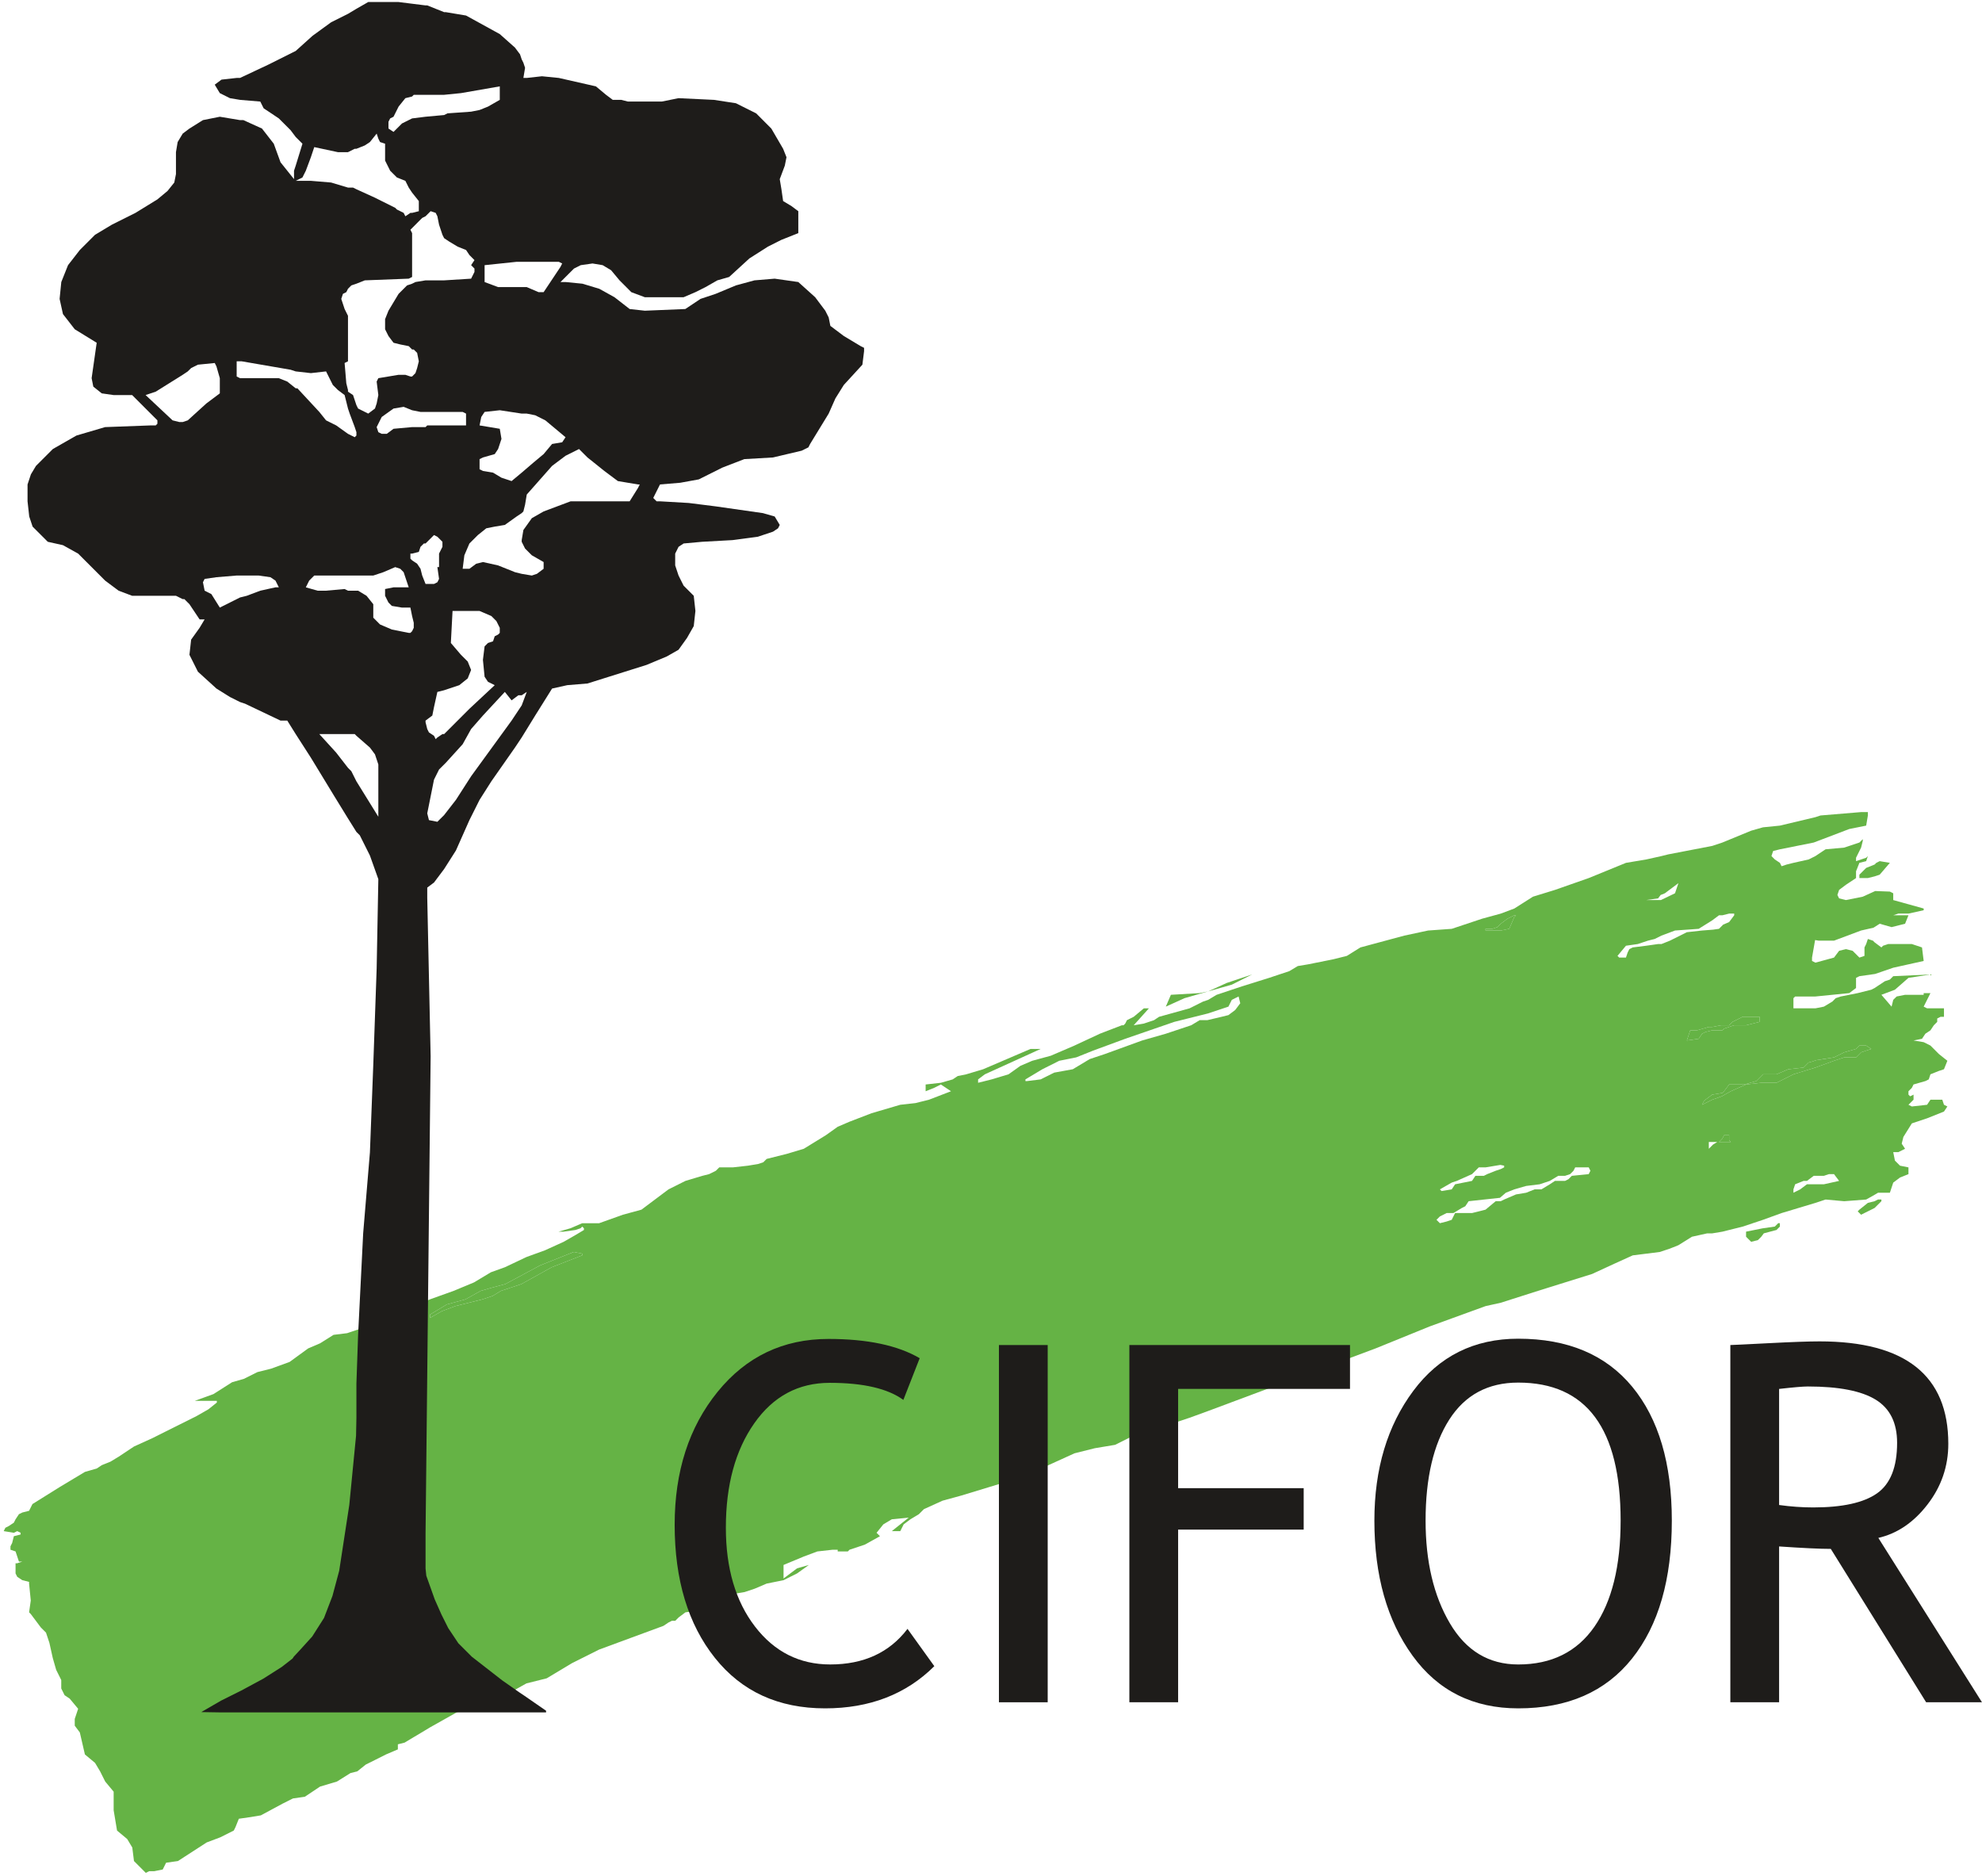 <?xml version="1.0" encoding="UTF-8" standalone="no"?><!DOCTYPE svg PUBLIC "-//W3C//DTD SVG 1.1//EN" "http://www.w3.org/Graphics/SVG/1.1/DTD/svg11.dtd"><svg width="100%" height="100%" viewBox="0 0 355 336" version="1.1" xmlns="http://www.w3.org/2000/svg" xmlns:xlink="http://www.w3.org/1999/xlink" xml:space="preserve" xmlns:serif="http://www.serif.com/" style="fill-rule:evenodd;clip-rule:evenodd;stroke-linejoin:round;stroke-miterlimit:2;"><g><g><path d="M333.342,188.46l-0.906,0.908l-2.12,0l-1.824,0.606l-3.331,1.213l-3.937,1.21l-3.029,1.516l-2.427,0l-0.3,0l-2.728,0.305l-2.728,1.211l-1.614,0.909l-1.719,0.606l-1.815,0.908l0.302,-0.605l0.301,-0.303l1.212,-0.909l1.817,-0.303l0.305,-0.303l0.908,-1.211l2.73,0l2.12,-0.608l0.606,-0.605l0.603,-0.608l2.427,0l2.12,-0.907l2.726,-0.303l0.909,-0.91l0.693,-0.173l0.62,-0.23l3.229,-0.506l1.824,-0.908l2.12,-0.606l0.603,-0.608l1.212,0l0.912,0.608l-1.821,0.606Zm-6.667,23.633l-1.514,0l-1.514,0l-1.212,0.908l-1.211,0.606l0,-0.606l0.305,-0.908l1.512,-0.606l0.606,0l1.213,-0.909l1.815,0l0.913,-0.305l0.904,0l0.913,1.214l-2.73,0.606Zm-18.027,-7.576l-0.756,0l0.604,-0.604l0.305,-0.607l0.908,0l0,0.908l0.303,0.303l-1.364,0Zm-1.817,0.455l-0.76,0.759l0,-1.214l1.516,0l-0.756,0.455Zm-4.697,-18.632l0.606,-1.817l1.211,0l2.12,-0.606l0.608,0l1.618,-0.305l1.412,0l0.606,-0.606l1.817,-0.91l3.033,0l0,0.91l-2.425,0.606l-2.122,0l-1.817,0.606l-0.305,0.305l-1.817,0l-1.212,0.3l-0.603,0.303l-0.608,0.911l-2.122,0.303Zm-3.029,-17.877l-1.514,0.604l-0.608,0l-2.122,0.303l-2.421,0.305l-0.605,0.302l-0.303,0.606l-0.305,0.909l-1.209,0l-0.307,-0.303l1.516,-1.819l2.12,-0.303l1.819,-0.604l1.21,-0.303l1.215,-0.605l2.423,-0.909l4.242,-0.305l2.423,-1.514l1.213,-0.909l0.604,0l1.213,-0.303l0.909,0l0,0.303l-0.909,1.212l-1.061,0.455l-0.756,0.756l-1.061,0.151l-1.967,0.154l-2.73,0.303l-3.029,1.514Zm-2.122,-7.573l0.458,-0.608l0.754,-0.303l2.429,-1.817l-0.61,1.817l-2.527,1.212l-1.412,0l-1.214,0l2.122,-0.301Zm-12.423,49.383l-3.03,0.305l-0.604,0.606l-0.606,0.303l-1.815,0l-0.913,0.606l-1.51,0.908l-1.219,0l-1.513,0.606l-1.817,0.303l-2.122,0.91l-0.605,0.303l-0.909,0l-1.819,1.514l-2.423,0.608l-3.029,0l-0.605,1.209l-0.911,0.305l-1.209,0.303l-0.608,-0.608l0.608,-0.605l1.209,-0.604l1.212,0l1.514,-0.91l0.612,-0.303l0.605,-0.909l5.602,-0.606l1.059,-0.91l1.516,-0.606l2.12,-0.608l2.427,-0.3l1.815,-0.606l1.513,-0.909l1.215,0l0.911,-0.305l0.603,-0.603l0.307,-0.606l2.419,0l0.305,0.606l-0.305,0.603Zm-24.539,1.517l0.906,-0.303l2.728,-1.214l0.606,-0.603l0.607,-0.606l1.21,0l2.652,-0.439l0.681,0.134l0,0.305l-0.605,0.303l-0.909,0.303l-1.516,0.603l-0.604,0.305l-1.516,0l-0.606,0.909l-3.029,0.606l-0.605,0.908l-1.819,0.303l-0.301,-0.303l2.12,-1.211Zm6.057,-45.449l1.215,0l0.907,-0.303l0.606,-0.605l1.211,-0.909l1.213,-0.606l0.303,0l-0.303,0.301l-0.908,2.122l-1.516,0.305l-0.303,0l-2.425,0l0,-0.305Zm-44.841,14.543l-1.213,0.911l-1.212,0.301l-2.573,0.605l-1.364,0l-1.516,0.911l-4.545,1.514l-4.242,1.214l-6.665,2.423l-2.73,0.908l-3.026,1.819l-3.334,0.606l-2.425,1.211l-2.422,0.303l-0.303,0l0,-0.303l3.034,-1.817l3.025,-1.516l3.028,-0.606l3.033,-1.211l5.754,-2.12l8.787,-3.031l6.059,-1.514l3.637,-1.213l0.607,-1.214l0.606,-0.303l0.608,-0.301l0.301,1.212l-0.909,1.211Zm-116.953,43.935l-5.451,2.122l-5.458,3.028l-2.272,0.756l-1.364,0.451l-1.514,0.915l-1.813,0.606l-4.852,1.211l-2.425,0.909l-2.12,1.211l0,-0.608l3.029,-1.815l3.333,-0.908l2.732,-1.521l2.116,-0.601l2.272,-0.606l6.212,-3.333l6.059,-2.423l1.516,0.303l0,0.303Zm238.148,-29.997l0.305,-0.604l2.12,-0.608l0.605,-0.303l0.303,-0.91l1.515,-0.604l0.908,-0.303l0.608,-1.516l-1.516,-1.211l-1.515,-1.517l-1.213,-0.605l-1.815,-0.301l1.514,-0.303l0.606,-0.911l0.908,-0.603l0.606,-0.911l0.606,-0.606l0,-0.605l0.607,-0.305l0.604,0l0,-1.515l-2.423,0l-0.605,0l-0.608,-0.302l0.91,-1.818l0.303,-0.605l-1.213,0l0,0.303l-3.332,0l-1.512,0.302l-0.608,0.604l-0.296,1.214l-1.824,-2.12l2.421,-0.909l2.425,-2.122l3.939,-0.608l-6.665,0.305l-0.603,0.606l-0.911,0.303l-1.821,1.211l-0.602,0.305l-2.427,0.606l-3.03,0.605l-0.907,0.301l-0.605,0.608l-1.519,0.909l-1.514,0.302l-1.211,0l-2.726,0l0,-1.211l0,-0.608l0.305,-0.301l3.632,0l6.059,-0.605l1.216,-0.911l0,-1.211l0,-0.606l0.603,-0.303l2.828,-0.404l3.233,-1.112l5.452,-1.212l-0.301,-2.422l-1.819,-0.608l-1.212,0l-3.024,0l-0.917,0.303l-0.299,0.305l-1.215,-0.909l-0.301,-0.303l-0.908,-0.303l-0.305,0.907l-0.303,0.608l0,1.514l-0.909,0.303l-1.211,-1.212l-1.214,-0.303l-1.209,0.303l-0.913,1.212l-3.331,0.91l-0.606,-0.305l0,-0.605l0.407,-2.324l0.142,-0.813l0.667,0.108l2.721,0l4.85,-1.817l2.222,-0.504l1.112,-0.709l2.128,0.605l2.416,-0.605l0.606,-1.515l-2.726,0l0.907,-0.303l1.819,0l2.726,-0.605l0,-0.305l-5.452,-1.514l0,-1.212l-0.603,-0.305l-2.63,-0.099l-2.222,1.01l-3.031,0.606l-1.209,-0.301l-0.305,-0.608l0.305,-0.909l1.209,-0.91l1.822,-1.212l0,-1.211l0.603,-1.514l1.212,-0.303l0.305,-0.911l-0.305,0.303l-1.815,0.608l0,-0.608l0.906,-1.817l0.303,-1.211l0,-0.303l-0.606,0.605l-2.723,0.909l-3.336,0.303l-1.819,1.211l-1.211,0.606l-2.726,0.608l-1.212,0.303l-0.91,0.302l-0.303,-0.605l-0.911,-0.608l-0.601,-0.606l0.301,-0.908l1.211,-0.303l6.061,-1.212l6.36,-2.422l3.031,-0.608l0.305,-1.817l0,-0.606l-1.214,0l-7.266,0.606l-0.915,0.301l-6.362,1.516l-3.031,0.305l-2.118,0.603l-5.154,2.122l-1.817,0.604l-7.877,1.516l-1.215,0.303l-2.726,0.606l-3.634,0.608l-6.667,2.725l-6.055,2.122l-3.939,1.212l-3.336,2.12l-2.424,0.91l-3.332,0.909l-5.453,1.817l-4.242,0.305l-4.242,0.909l-7.881,2.12l-2.422,1.514l-2.425,0.606l-4.541,0.91l-1.821,0.303l-1.515,0.909l-1.817,0.603l-1.819,0.608l-4.848,1.514l-4.542,1.517l-1.519,0.906l-0.908,0.305l-2.419,1.211l-5.458,1.515l-0.91,0.605l-1.817,0.608l-1.817,0.303l2.725,-3.031l-0.908,0l-1.817,1.515l-1.212,0.605l-0.305,0.608l-0.301,0.303l-0.304,0l-3.938,1.514l-4.544,2.12l-4.24,1.821l-3.336,0.907l-2.12,0.909l-2.12,1.514l-3.03,0.91l-2.421,0.606l0,-0.606l1.207,-0.91l9.998,-4.543l-1.817,0l-8.484,3.636l-3.03,0.907l-1.517,0.305l-0.906,0.605l-2.12,0.606l-2.728,0.305l0,1.211l1.514,-0.607l1.214,-0.604l1.817,1.211l-3.939,1.515l-2.423,0.605l-2.728,0.303l-5.15,1.517l-3.939,1.514l-2.116,0.908l-2.126,1.515l-3.942,2.425l-3.026,0.908l-3.632,0.909l-0.608,0.605l-0.911,0.303l-1.819,0.303l-2.725,0.305l-2.425,0l-0.606,0.606l-1.214,0.603l-1.211,0.305l-3.031,0.909l-3.028,1.514l-4.848,3.636l-3.329,0.909l-4.246,1.516l-3.029,0l-2.122,0.907l-2.12,0.608l0.909,0l2.12,-0.303l0.91,-0.305l0.303,-0.301l0.303,0.301l0,0.305l-1.516,0.908l-2.12,1.214l-3.334,1.514l-3.331,1.211l-3.838,1.82l-2.526,0.908l-3.031,1.817l-3.634,1.51l-4.242,1.521l-6.061,2.419l-6.97,3.034l-1.815,0.606l-2.425,0.299l-2.423,1.52l-2.122,0.907l-3.333,2.425l-3.329,1.211l-2.427,0.606l-2.425,1.209l-2.12,0.61l-3.332,2.12l-3.333,1.207l3.937,0l0,0.307l-1.514,1.214l-2.118,1.211l-5.458,2.726l-2.422,1.213l-3.33,1.514l-2.732,1.817l-1.514,0.911l-1.514,0.606l-0.911,0.605l-2.12,0.608l-4.541,2.728l-4.851,3.029l-0.606,1.207l-1.211,0.307l-0.608,0.303l-0.604,0.91l-0.305,0.604l-0.908,0.606l-0.606,0.305l-0.303,0.605l1.817,0.297l0.606,-0.297l0.608,0.297l0,0.305l-1.214,0.307l-0.303,1.211l-0.302,0.602l0,0.61l0.91,0.305l0.604,1.817l0.608,0l-0.911,0.303l-0.301,0l0,1.817l0.301,0.605l0.911,0.606l1.211,0.303l0,0.305l0.303,3.03l-0.303,2.12l0.303,0.303l1.817,2.425l0.911,0.907l0.605,1.817l0.606,2.727l0.61,2.122l0.908,1.818l0,1.516l0.602,1.211l0.911,0.606l1.514,1.819l-0.606,1.817l0,1.212l0.909,1.213l0.908,3.935l1.819,1.517l0.907,1.518l0.911,1.817l1.514,1.817l0,3.332l0.606,3.632l1.823,1.52l0.908,1.517l0.303,2.422l2.116,2.12l0.608,-0.303l0.908,0l1.515,-0.302l0.605,-1.214l2.122,-0.301l5.151,-3.333l2.423,-0.911l2.425,-1.215l0.303,-0.602l0.605,-1.514l2.122,-0.303l1.817,-0.303l3.94,-2.12l1.817,-0.91l2.122,-0.303l2.727,-1.821l3.033,-0.905l2.419,-1.516l1.211,-0.301l1.517,-1.214l1.817,-0.906l1.819,-0.915l2.122,-0.906l0,-0.907l1.211,-0.305l4.545,-2.725l4.848,-2.728l3.634,-0.911l4.443,-1.817l4.346,-2.423l3.634,-0.91l4.547,-2.726l4.846,-2.425l5.756,-2.122l5.756,-2.12l0.911,-0.606l0.606,-0.302l0.603,0l0.61,-0.608l1.209,-0.907l2.129,-0.305l2.113,-0.908l2.12,-1.514l2.427,-0.606l1.818,-0.301l1.817,-0.608l2.126,-0.908l3.026,-0.608l1.212,-0.606l1.211,-0.605l2.12,-1.517l-2.12,0.608l-2.423,1.817l0,-2.425l3.632,-1.512l2.425,-0.908l2.734,-0.305l0.909,0l0,0.305l1.813,0l0.303,-0.305l2.725,-0.907l2.728,-1.516l-0.608,-0.612l1.214,-1.512l1.516,-0.905l3.029,-0.303l-3.029,2.423l1.514,0l0.612,-1.215l1.205,-0.905l1.515,-0.91l0.908,-0.909l3.336,-1.514l3.331,-0.911l6.97,-2.12l3.331,-0.908l3.334,-1.515l6.667,-3.03l3.636,-0.911l3.638,-0.608l3.027,-1.512l3.028,-0.91l7.277,-2.423l3.327,-1.212l29.999,-11.211l9.696,-3.94l9.996,-3.634l2.728,-0.605l6.669,-2.127l9.691,-3.026l3.941,-1.817l3.333,-1.514l4.846,-0.606l1.819,-0.608l1.519,-0.606l2.42,-1.514l2.73,-0.606l0.905,0l1.817,-0.302l3.636,-0.909l3.636,-1.214l3.334,-1.209l6.059,-1.821l1.819,-0.604l3.336,0.303l3.935,-0.303l1.514,-0.851l0.608,-0.362l2.124,0l0.603,-1.817l1.212,-0.909l1.514,-0.608l0,-1.209l-1.514,-0.305l-0.911,-0.906l-0.301,-1.517l0.907,0l1.213,-0.605l-0.603,-0.911l0.301,-1.211l1.514,-2.423l2.728,-0.911l3.028,-1.211l0.608,-0.909l-0.608,-0.303l-0.303,-0.908l-2.12,0l-0.605,0.908l-2.728,0.303l-0.606,-0.303l0.911,-0.908l0,-0.909l-0.608,0.303l-0.303,-0.303l0,-0.606l0.606,-0.607Z" style="fill:#65b345;fill-rule:nonzero;"/><path d="M335.766,156.949l-1.212,0.302l-1.516,0l0,-0.603l1.214,-1.214l1.514,-0.605l0.305,-0.303l0.603,-0.303l1.824,0.303l-1.824,2.122l-0.908,0.301Z" style="fill:#65b345;"/><path d="M335.766,215.123l-1.212,0.301l-1.516,1.214l-0.301,0.302l0.301,0.303l0.305,0.303l0.604,-0.303l1.215,-0.605l0.604,-0.303l1.215,-1.212l0,-0.303l-0.607,0l-0.608,0.303Z" style="fill:#65b345;"/><path d="M315.686,219.986l-2.945,0.59l0,0.908l0.911,0.911l1.207,-0.305l0.61,-0.606l0.451,-0.605l2.274,-0.604l0.604,-0.608l0,-0.605l-0.303,0l-0.606,0.605l-2.203,0.319Z" style="fill:#65b345;"/><path d="M216.387,177.55l4.244,-1.209l3.636,-1.821l-4.544,1.516l-3.336,1.514Z" style="fill:#65b345;"/><path d="M216.387,177.55l-1.512,0.305l-5.153,0.303l-0.908,2.12l3.337,-1.514l4.236,-1.214Z" style="fill:#65b345;"/><path d="M308.8,203.306l-0.303,0.607l-0.603,0.606l2.12,0l-0.305,-0.305l0,-0.908l-0.909,0Z" style="fill:#65b345;fill-rule:nonzero;"/><path d="M315.769,192.398l2.425,0l2.12,-0.907l2.726,-0.305l0.909,-0.908l0.693,-0.175l0.622,-0.228l3.229,-0.506l1.822,-0.908l2.12,-0.608l0.603,-0.606l1.214,0l0.91,0.606l-1.819,0.608l-0.908,0.908l-2.12,0l-1.822,0.606l-3.333,1.211l-3.935,1.212l-3.031,1.516l-2.425,0l-0.3,0l-2.728,0.303l-2.728,1.211l-1.616,0.909l-1.719,0.606l-1.813,0.91l0.3,-0.607l0.303,-0.303l1.21,-0.907l1.819,-0.305l0.303,-0.303l0.91,-1.211l2.728,0l2.12,-0.608l0.606,-0.603l0.605,-0.608Z" style="fill:#65b345;fill-rule:nonzero;"/><path d="M306.071,183.916l0.608,0l1.618,-0.305l1.412,0l0.606,-0.604l1.817,-0.912l3.033,0l0,0.912l-2.425,0.604l-2.122,0l-1.817,0.606l-0.305,0.305l-1.817,0l-1.212,0.303l-0.603,0.3l-0.608,0.911l-2.122,0.303l0.606,-1.817l1.211,0l2.12,-0.606Z" style="fill:#65b345;fill-rule:nonzero;"/><path d="M268.806,165.432l1.211,-0.908l1.213,-0.606l0.303,0l-0.303,0.301l-0.908,2.122l-1.516,0.305" style="fill:#65b345;fill-rule:nonzero;"/><path d="M268.2,166.039l-0.906,0.3l-1.216,0l0,0.305l2.728,0l0,-1.211l-0.606,0.606Z" style="fill:#65b345;fill-rule:nonzero;"/><path d="M91.103,230.726l-1.364,0.451l-1.514,0.913l-1.815,0.606l-4.85,1.213l-2.425,0.909l-2.119,1.209l0,-0.606l3.028,-1.815l3.333,-0.91l2.73,-1.519l2.118,-0.601l2.273,-0.608l6.211,-3.332l6.059,-2.422l1.515,0.3l0,0.305l-5.45,2.122l-5.457,3.027l-2.273,0.758l-0.455,0.152" style="fill:#65b345;fill-rule:nonzero;"/><path d="M114.287,87.364l-1.511,2.417l-10.573,0l-4.834,1.813l-2.114,1.208l-1.51,2.114l-0.303,1.813l0,0.3l0.604,1.21l1.209,1.209l2.114,1.208l0,1.207l-1.207,0.906l-0.907,0.303l-1.813,-0.303l-1.209,-0.3l-3.018,-1.21l-2.716,-0.603l-1.207,0.302l-1.214,0.905l-1.209,0l0.303,-2.415l0.906,-2.116l1.515,-1.51l1.508,-1.209l1.51,-0.301l1.811,-0.303l2.114,-1.51l0.906,-0.604l0.303,-0.301l0.301,-1.209l0.303,-1.817l4.535,-5.13l2.412,-1.814l2.417,-1.207l1.512,1.51l1.511,1.208l1.508,1.209l2.421,1.811l3.622,0.606l0.3,0l-0.3,0.603Zm-20.845,38.965l-1.811,2.722l-7.25,9.97l-2.719,4.227l-2.114,2.72l-1.21,1.207l-1.51,-0.301l-0.303,-1.209l1.21,-6.041l0.904,-1.813l0.909,-0.904l0.303,-0.303l3.018,-3.323l1.512,-2.718l2.118,-2.419l3.923,-4.228l1.209,1.511l1.208,-0.907l0.603,0l0.907,-0.604l-0.907,2.413Zm-17.22,3.02l0,-0.298l1.212,-0.907l0.301,-1.51l0.603,-2.718l1.21,-0.302l2.717,-0.907l1.51,-1.211l0.606,-1.513l-0.606,-1.51l-1.207,-1.203l-1.813,-2.12l0.301,-5.734l4.839,0l2.11,0.906l0.907,0.907l0.603,1.207l0,0.907l-0.3,0.299l-0.604,0.305l-0.303,0.906l-0.906,0.297l-0.606,0.61l-0.297,2.416l0.297,3.023l0.606,0.904l1.209,0.604l-4.533,4.23l-4.53,4.53l-0.303,0l-0.907,0.604l-0.301,0.303l-0.302,-0.604l-0.907,-0.603l-0.303,-0.604l-0.303,-1.214Zm-0.601,-26.277l-0.303,-1.209l-0.604,-0.905l-0.902,-0.605l-0.303,-0.301l0,-0.907l0.303,0l1.203,-0.303l0.303,-0.91l0.604,-0.6l0.3,0l1.513,-1.51l0.603,0.303l0.301,0.297l0.606,0.607l0,0.903l-0.606,1.213l0,2.417l-0.301,0l0.301,2.114l-0.301,0.6l-0.603,0.306l-1.513,0l-0.601,-1.51Zm-1.512,9.364l-0.297,0.604l-0.303,0.303l-0.301,0l-3.024,-0.604l-2.116,-0.906l-1.208,-1.214l0,-2.412l-1.209,-1.509l-1.508,-0.912l-0.305,0l-1.51,0l-0.604,-0.297l-3.323,0.297l-1.511,0l-2.113,-0.6l0.603,-1.207l0.907,-0.907l10.573,0l1.811,-0.603l2.116,-0.907l0.907,0.301l0.603,0.606l0.911,2.717l-2.724,0l-1.51,0.303l0,1.209l0.604,1.206l0.606,0.605l1.811,0.303l1.514,0l0.303,1.51l0.297,1.208l0,0.906Zm-6.344,33.833l-3.927,-6.344l-0.907,-1.811l-0.603,-0.606l-2.11,-2.717l-3.025,-3.324l6.344,0l0.301,0.303l2.419,2.114l0.904,1.21l0.604,1.813l0,9.362Zm-14.801,-76.728l-1.511,-1.208l-1.51,-0.605l-6.947,0l-0.606,-0.301l0,-2.718l0.907,0l8.76,1.51l0.907,0.297l2.717,0.307l2.72,-0.307l1.209,2.421l0.909,0.907l1.205,0.906l0.604,2.417l0.303,0.904l0.906,2.419l0.301,0.905l0,0.605l-0.301,0.301l-1.209,-0.604l-2.11,-1.51l-1.817,-0.906l-1.208,-1.51l-3.927,-4.23l-0.302,0Zm-3.625,35.645l-2.719,0.6l-2.417,0.912l-1.207,0.301l-1.21,0.606l-2.414,1.207l-1.513,-2.416l-1.207,-0.61l-0.303,-1.51l0.303,-0.6l2.114,-0.303l3.624,-0.301l3.929,0l2.118,0.301l0.902,0.606l0.604,1.207l-0.604,0Zm-15.709,-29.905l-0.905,0.303l-0.604,0l-1.209,-0.303l-4.833,-4.531l1.813,-0.606l4.833,-3.02l0.905,-0.608l0.605,-0.599l1.212,-0.604l3.016,-0.303l0.303,0.604l0.606,2.114l0,2.719l-2.417,1.813l-3.325,3.021Zm20.543,-43.5l0.604,-1.207l0.904,-2.419l0.606,-1.811l4.232,0.907l1.809,0l1.209,-0.606l0.301,0l1.512,-0.604l0.907,-0.603l1.207,-1.51l0.301,0.904l0.303,0.606l0.906,0.301l0,3.022l0.907,1.813l1.207,1.207l1.516,0.604l0.604,1.209l0.604,0.907l1.203,1.508l0,1.813l-1.203,0.303l-0.303,0l-0.905,0.604l-0.307,-0.604l-0.603,-0.303l-0.606,-0.301l-0.301,-0.302l-3.626,-1.811l-3.323,-1.513l-0.604,-0.301l-0.906,0l-3.021,-0.906l-3.626,-0.303l-2.717,0l1.209,-0.604Zm29.3,42.29l0,2.116l-3.925,0l-3.023,0l-0.303,0.303l-2.41,0l-3.328,0.301l-1.209,0.906l-0.904,0l-0.606,-0.302l-0.301,-0.905l0.907,-1.813l2.113,-1.51l1.813,-0.307l1.515,0.61l1.506,0.301l7.551,0l0.604,0.3Zm1.51,-25.976l0,0.604l-0.602,1.207l-4.833,0.303l-3.326,0l-1.811,0.301l-0.599,0.298l-0.907,0.307l-1.514,1.511l-1.813,3.02l-0.604,1.51l0,1.813l0.604,1.21l0.906,1.207l1.21,0.301l1.514,0.303l0.604,0.603l0.297,0l0.605,0.604l0.301,1.512l-0.301,1.208l-0.303,0.906l-0.599,0.604l-0.303,0l-0.905,-0.303l-1.213,0l-3.626,0.604l-0.301,0.605l0.301,2.417l-0.301,1.51l-0.303,0.907l-1.207,0.904l-1.811,-0.904l-0.305,-0.606l-0.604,-1.811l-0.906,-0.606l0,-0.3l-0.301,-1.208l-0.303,-3.626l0.604,-0.301l0,-8.156l-0.604,-1.21l-0.6,-1.813l0.301,-0.904l0.602,-0.303l0.301,-0.604l0.603,-0.604l0.907,-0.307l1.512,-0.599l7.858,-0.303l0.604,-0.303l0,-7.852l-0.303,-0.605l0.303,-0.303l1.203,-1.208l0.606,-0.603l0.601,-0.303l0.909,-0.907l0.906,0.303l0.301,0.604l0.301,1.51l0.606,1.813l0.303,0.604l0.904,0.603l1.512,0.909l1.509,0.602l0.605,0.906l0.604,0.606l0.301,0.301l-0.602,0.906l0.602,0.606Zm-15.405,-26.281l0.303,-0.606l0.603,-0.301l0.907,-1.813l1.213,-1.512l1.208,-0.299l0.297,-0.303l5.439,0l3.02,-0.303l6.947,-1.209l0,2.417l-2.113,1.209l-1.507,0.604l-1.514,0.301l-4.23,0.302l-0.603,0.303l-3.326,0.303l-2.41,0.301l-1.817,0.906l-1.511,1.511l-0.906,-0.604l0,-1.207Zm22.958,25.072l7.553,0l0.604,0.3l-0.303,0.606l-3.021,4.531l-0.906,0l-2.114,-0.907l-0.907,0l-1.51,0l-2.717,0l-2.419,-0.906l0,-0.301l0,-0.303l0,-2.417l5.74,-0.603Zm8.76,31.415l-0.603,0.907l-1.809,0.303l-1.515,1.811l-1.811,1.512l-2.116,1.813l-1.811,1.508l-1.813,-0.604l-1.51,-0.904l-1.809,-0.303l-0.604,-0.303l0,-0.906l0,-0.911l0.604,-0.297l2.112,-0.605l0.604,-0.905l0.3,-0.906l0.303,-0.907l-0.303,-1.813l-3.62,-0.604l0.303,-1.51l0.598,-0.906l2.719,-0.301l3.927,0.601l0.907,0l1.51,0.299l1.817,0.911l3.62,3.02Zm52.864,-16.311l-3.021,-1.811l-2.412,-1.815l-0.301,-1.511l-0.608,-1.207l-1.815,-2.417l-3.018,-2.719l-4.23,-0.604l-3.626,0.303l-3.322,0.906l-3.626,1.511l-2.717,0.904l-2.72,1.813l-7.25,0.303l-2.718,-0.303l-2.719,-2.114l-2.718,-1.51l-3.02,-0.911l-3.023,-0.298l-0.906,0l1.51,-1.511l0.909,-0.904l1.207,-0.606l2.114,-0.303l1.811,0.303l1.512,0.907l1.514,1.813l2.11,2.114l2.417,0.906l6.949,0l2.114,-0.906l1.813,-0.907l2.114,-1.207l2.114,-0.606l3.626,-3.321l3.321,-2.114l2.417,-1.215l3.023,-1.202l0,-3.022l0,-0.907l-1.21,-0.904l-1.51,-0.909l-0.303,-2.114l-0.301,-1.811l0.907,-2.418l0.301,-1.511l-0.604,-1.51l-2.114,-3.624l-2.715,-2.72l-3.629,-1.813l-3.929,-0.603l-6.341,-0.303l-3.021,0.606l-6.042,0l-1.204,-0.303l-0.303,0l-1.211,0l-1.209,-0.905l-1.811,-1.512l-6.647,-1.51l-3.02,-0.301l-2.72,0.301l-0.604,0l0.301,-1.811l-0.301,-0.907l-0.303,-0.606l-0.3,-0.904l-0.909,-1.209l-2.718,-2.417l-6.042,-3.323l-3.622,-0.604l-0.303,0l-3.023,-1.208l-0.303,0l-2.41,-0.302l-2.421,-0.303l-5.437,0l-2.116,1.209l-1.51,0.907l-3.021,1.51l-3.321,2.417l-3.022,2.719l-0.604,0.301l-4.226,2.114l-5.138,2.417l-0.606,0l-2.718,0.303l-1.209,0.904l0.909,1.512l1.811,0.905l1.813,0.303l3.624,0.303l0.604,1.209l0.91,0.602l1.809,1.209l2.114,2.116l0.907,1.207l1.209,1.208l-1.209,3.927l-0.301,0.908l0,1.51l-2.417,-3.022l-1.209,-3.323l-2.114,-2.718l-3.324,-1.51l-0.603,0l-3.624,-0.604l-3.023,0.604l-2.417,1.51l-1.207,0.907l-0.906,1.51l-0.303,1.813l0,3.927l-0.301,1.51l-1.209,1.51l-1.812,1.51l-3.929,2.417l-4.227,2.114l-3.021,1.813l-2.719,2.718l-2.114,2.719l-1.206,3.021l-0.302,3.02l0.601,2.72l2.114,2.719l3.927,2.417l-0.604,4.228l-0.302,2.114l0.302,1.512l1.511,1.207l2.114,0.303l3.327,0l4.528,4.531l0,0.603l-0.302,0.303l-0.907,0l-8.157,0.303l-5.134,1.51l-4.23,2.417l-3.02,3.021l-0.907,1.51l-0.603,1.813l0,3.02l0.302,2.718l0.604,1.813l2.718,2.717l2.719,0.606l2.72,1.51l4.831,4.834l2.417,1.807l2.421,0.912l7.85,0l1.209,0.6l0.301,0l0.906,0.909l1.818,2.719l0.902,0l-0.902,1.51l-1.515,2.114l-0.303,2.72l1.515,3.02l3.319,3.021l2.417,1.512l1.813,0.906l0.906,0.301l6.344,3.021l1.207,0l1.511,2.416l2.717,4.226l4.234,6.952l2.413,3.927l1.51,2.416l0.606,0.604l1.813,3.626l1.508,4.228l-0.301,16.011l-0.604,17.218l-0.603,15.709l-1.21,14.501l-0.904,18.122l-0.305,8.763l0,6.15l-0.065,3.212l-1.21,12.38l-1.807,11.787l-1.213,4.531l-1.51,3.929l-2.114,3.323l-2.126,2.346l-1.035,1.114l-0.128,0.136l-0.229,0.345l-1.921,1.496l-3.322,2.114l-3.926,2.116l-3.625,1.809l-3.559,2.059l3.559,0.057l58.201,0l0,-0.301l-3.933,-2.719l-0.904,-0.604l-3.021,-2.116l-5.437,-4.23l-2.416,-2.414l-1.814,-2.72l-1.209,-2.417l-1.207,-2.719l-1.51,-4.23l-0.135,-1.307l0,-2.012l0,-0.305l0,-0.012l0,-3.913l0.606,-57.093l0.303,-28.398l-0.606,-28.395l0,-1.811l1.21,-0.908l1.813,-2.415l2.114,-3.323l2.416,-5.438l1.817,-3.626l2.11,-3.323l4.228,-6.041l1.209,-1.813l2.417,-3.927l3.025,-4.833l2.715,-0.604l3.626,-0.301l10.572,-3.325l3.624,-1.51l2.116,-1.208l1.514,-2.114l1.207,-2.12l0.299,-2.713l-0.299,-2.718l-1.815,-1.813l-0.906,-1.813l-0.604,-1.813l0,-2.114l0.604,-1.213l0.906,-0.6l3.322,-0.303l5.437,-0.3l4.536,-0.604l2.714,-0.907l0.906,-0.605l0.303,-0.604l-0.906,-1.51l-2.11,-0.604l-8.464,-1.209l-4.829,-0.608l-5.138,-0.297l-0.604,0l-0.606,-0.603l0.606,-1.21l0.604,-1.207l3.624,-0.303l3.323,-0.604l4.23,-2.114l3.927,-1.516l5.134,-0.297l5.136,-1.213l1.21,-0.6l0.301,-0.603l3.327,-5.44l1.203,-2.717l1.51,-2.417l3.324,-3.624l0.302,-2.417l0,-0.603l-0.605,-0.303Z" style="fill:#1e1c1a;fill-rule:nonzero;"/><path d="M164.728,243.24l-2.925,7.468c-2.795,-2.037 -7.193,-3.057 -13.189,-3.057c-5.618,0 -10.125,2.416 -13.515,7.248c-3.392,4.833 -5.088,11.065 -5.088,18.692c0,7.278 1.738,13.181 5.218,17.707c3.48,4.527 7.97,6.789 13.472,6.789c5.996,0 10.612,-2.124 13.844,-6.374l4.803,6.681c-5.065,5.037 -11.588,7.555 -19.564,7.555c-8.356,0 -14.935,-3.014 -19.738,-9.041c-4.803,-6.026 -7.206,-13.974 -7.206,-23.842c0,-9.547 2.561,-17.482 7.686,-23.799c5.124,-6.318 11.748,-9.476 19.87,-9.476c6.958,0 12.401,1.15 16.332,3.449" style="fill:#1e1c1a;fill-rule:nonzero;"/><rect x="178.92" y="240.883" width="8.734" height="63.976" style="fill:#1e1c1a;"/><path d="M211.016,248.742l0,17.773l22.489,0l0,7.423l-22.489,0l0,30.918l-8.734,0l0,-63.974l39.52,0l0,7.86l-30.786,0Z" style="fill:#1e1c1a;fill-rule:nonzero;"/><path d="M255.34,272.323c0,7.336 1.449,13.466 4.347,18.385c2.895,4.921 6.978,7.38 12.247,7.38c5.969,0 10.516,-2.256 13.649,-6.768c3.128,-4.512 4.691,-10.844 4.691,-18.997c0,-16.476 -6.112,-24.716 -18.34,-24.716c-5.415,0 -9.533,2.214 -12.358,6.637c-2.824,4.427 -4.236,10.453 -4.236,18.079m-9.171,0c0,-9.258 2.323,-17 6.967,-23.232c4.641,-6.228 10.909,-9.344 18.798,-9.344c8.88,0 15.685,2.868 20.417,8.602c4.728,5.736 7.094,13.728 7.094,23.974c0,10.511 -2.372,18.743 -7.118,24.694c-4.744,5.956 -11.541,8.931 -20.393,8.931c-8.064,0 -14.375,-3.144 -18.928,-9.433c-4.559,-6.287 -6.837,-14.35 -6.837,-24.192" style="fill:#1e1c1a;fill-rule:nonzero;"/><path d="M318.659,248.742l0,20.788c2.096,0.29 4.135,0.435 6.114,0.435c5.24,0 9.056,-0.844 11.442,-2.533c2.388,-1.687 3.579,-4.699 3.579,-9.039c0,-3.581 -1.278,-6.157 -3.841,-7.73c-2.561,-1.571 -6.608,-2.358 -12.141,-2.358c-0.874,0 -2.59,0.147 -5.153,0.437m26.333,56.114l-17.074,-27.466c-1.949,0 -5.037,-0.147 -9.259,-0.437l0,27.903l-8.734,0l0,-63.974c0.322,0 2.586,-0.109 6.793,-0.327c4.204,-0.219 7.269,-0.327 9.19,-0.327c15.372,0 23.057,6.112 23.057,18.34c0,4.018 -1.236,7.636 -3.711,10.852c-2.474,3.217 -5.415,5.218 -8.822,6.004l18.56,29.432l-10,0Z" style="fill:#1e1c1a;fill-rule:nonzero;"/></g></g></svg>